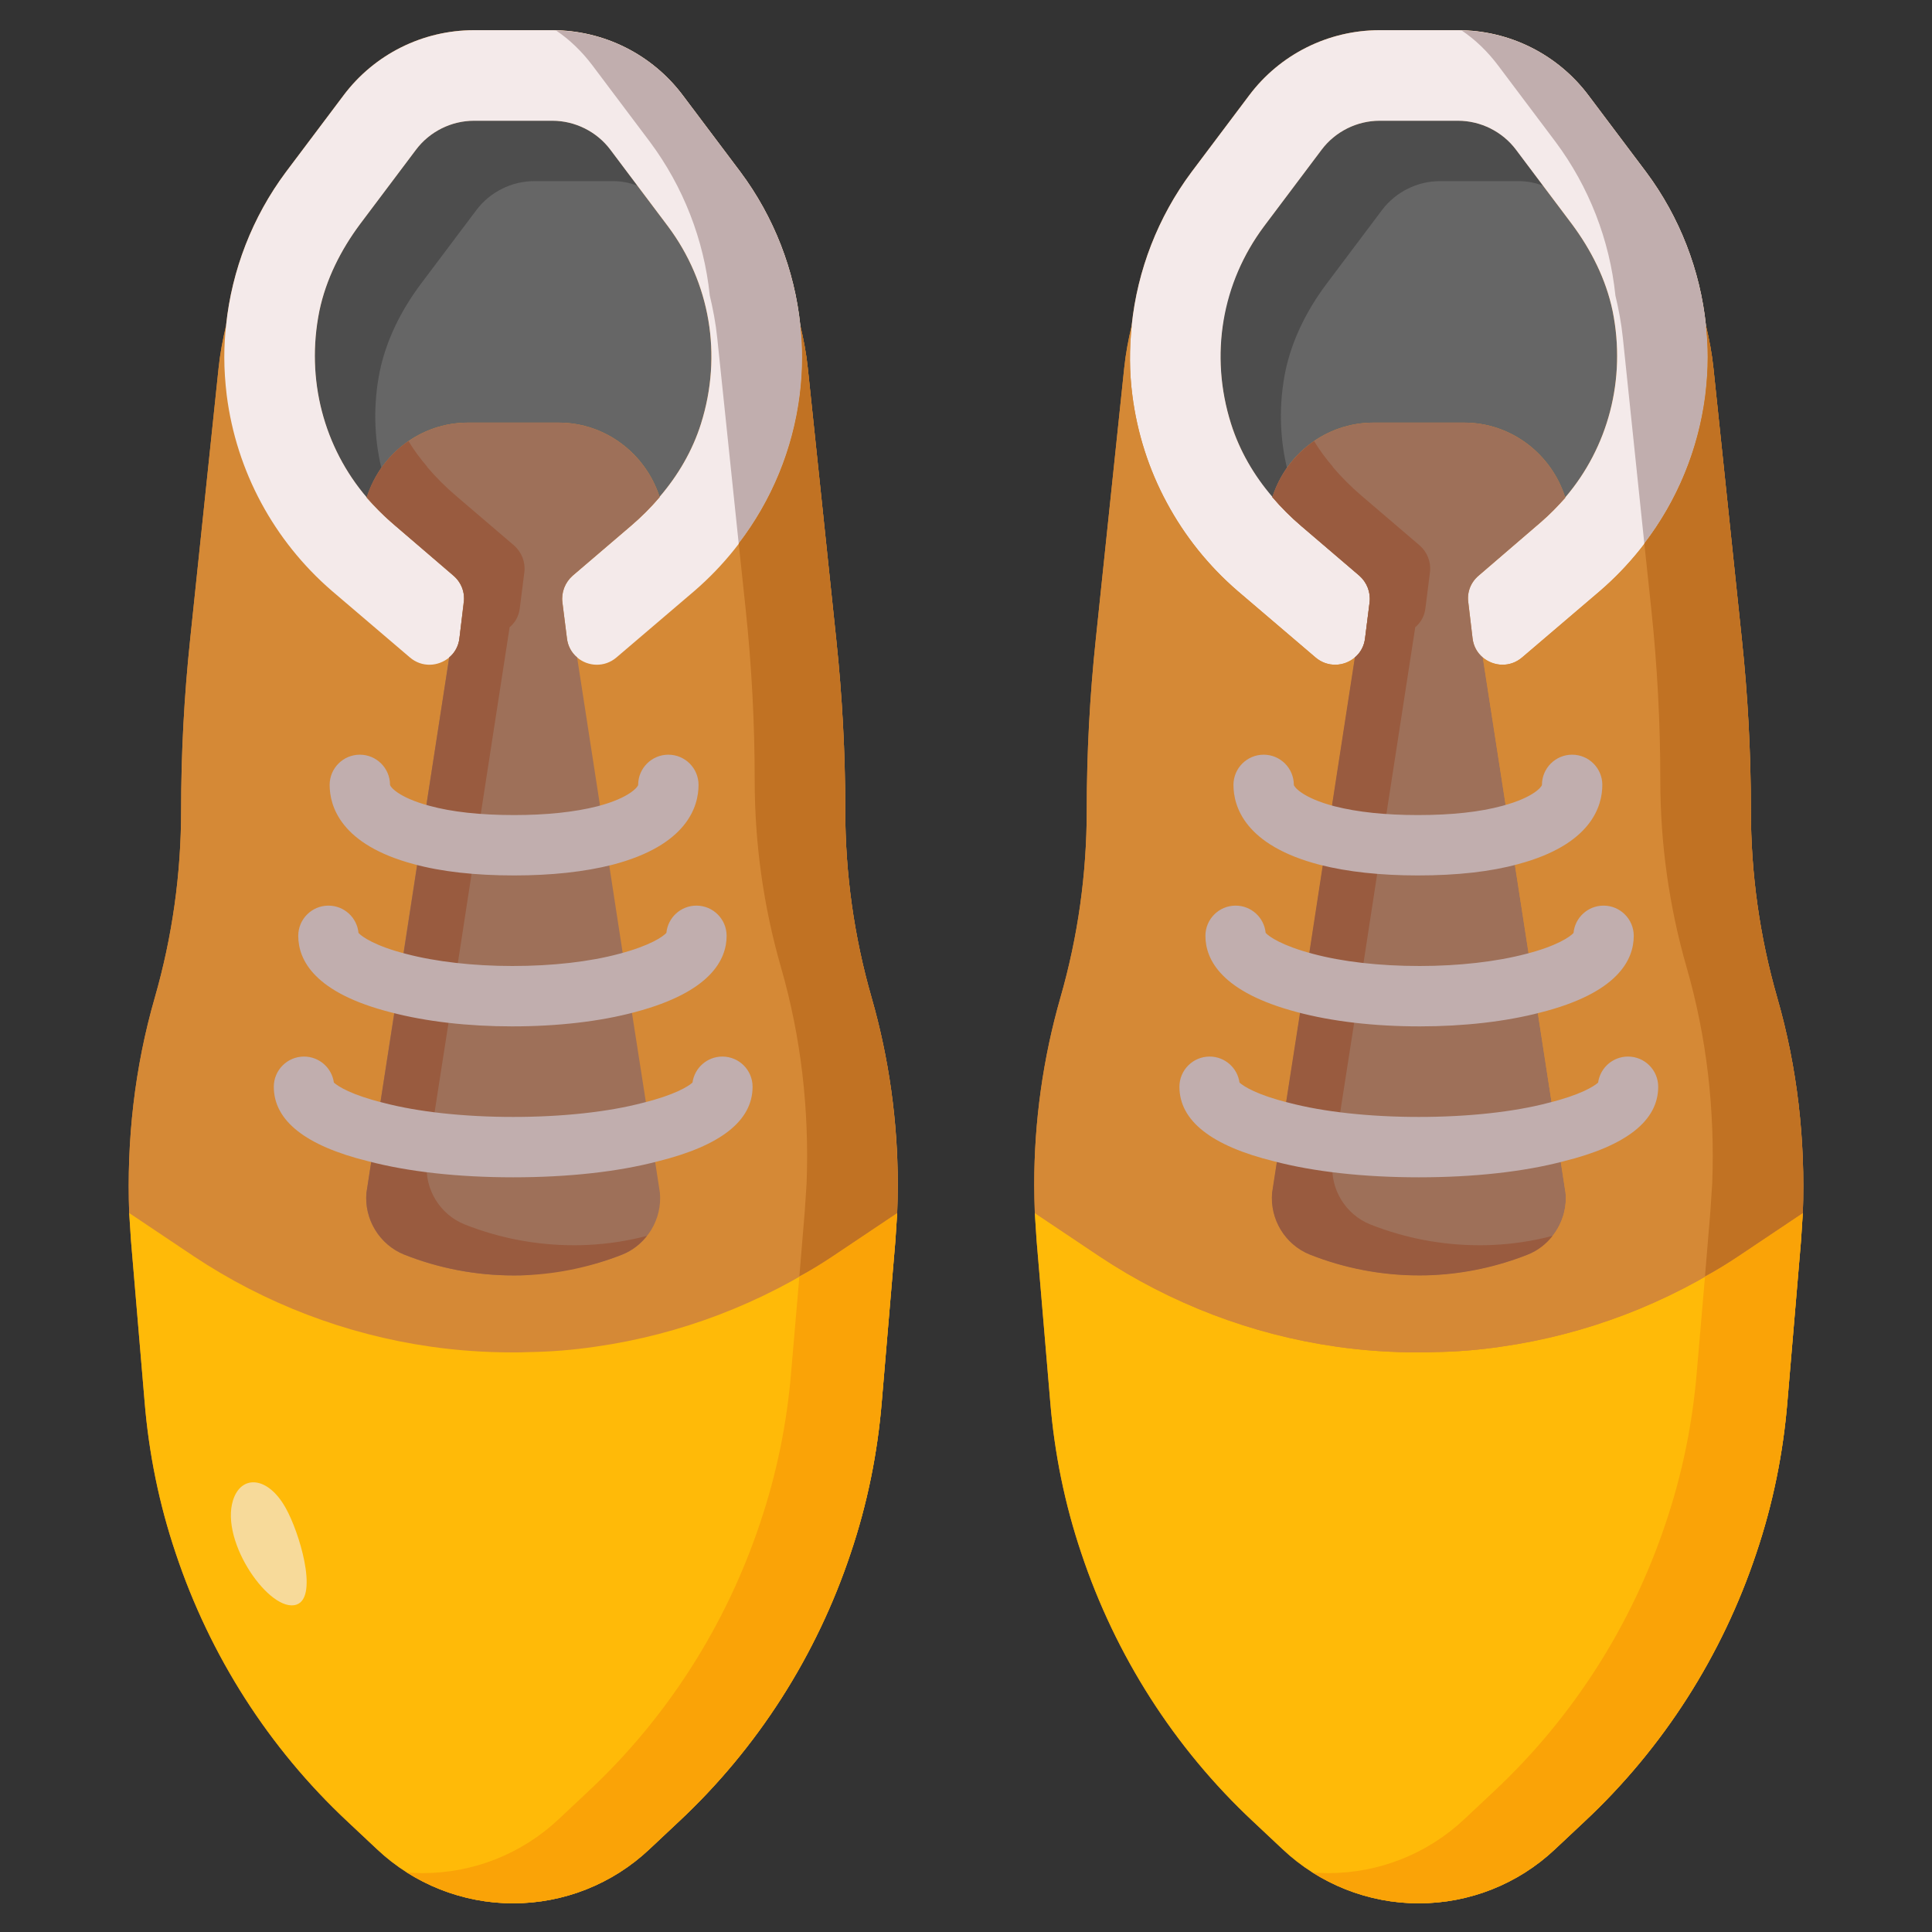 <svg id="Flat" height="512" viewBox="0 0 64 64" width="512" xmlns="http://www.w3.org/2000/svg"><rect x="0" y="0" width="64" height="64" fill="#333333" stroke="none"/><g><g fill="#d58936"><path d="m28 26.84c0-1.89-.1-3.78-.3-5.67l-.94-8.97c-.05-.49-.14-.96-.25-1.42v-.01c-.19-1.82-.87-3.58-1.98-5.07l-1.91-2.54c-1.02-1.36-2.62-2.16-4.32-2.16h-2.6c-1.7 0-3.3.8-4.32 2.16l-1.91 2.54c-1.11 1.49-1.79 3.25-1.98 5.07v.01c-.11.46-.2.93-.25 1.42l-.94 8.97c-.2 1.89-.3 3.78-.3 5.67 0 2.1-.29 4.18-.87 6.2-.67 2.32-.94 4.73-.85 7.15.02.31.04.61.06.92l.45 5.32c.14 1.71.48 3.39 1.03 5.02 1.13 3.39 3.08 6.45 5.69 8.89l.98.92c1.22 1.15 2.83 1.79 4.51 1.79s3.29-.64 4.51-1.79l.98-.92c2.61-2.44 4.56-5.5 5.69-8.89.55-1.63.89-3.31 1.03-5.02l.45-5.32c.02-.31.04-.61.06-.92.01-.32.02-.63.02-.95 0-2.09-.29-4.18-.87-6.2s-.87-4.1-.87-6.2z"/><path d="m58.87 33.04c-.58-2.02-.87-4.1-.87-6.2 0-1.89-.1-3.78-.3-5.67l-.94-8.97c-.05-.49-.14-.96-.25-1.42v-.01c-.19-1.82-.87-3.58-1.98-5.07l-1.91-2.54c-1.02-1.36-2.62-2.16-4.32-2.16h-2.6c-1.7 0-3.3.8-4.32 2.16l-1.91 2.54c-1.11 1.49-1.79 3.25-1.98 5.07v.01c-.11.46-.2.93-.25 1.42l-.94 8.97c-.2 1.89-.3 3.78-.3 5.67 0 2.1-.29 4.18-.87 6.2s-.87 4.11-.87 6.2c0 .32.01.63.02.95.02.31.04.61.06.92l.45 5.32c.14 1.71.48 3.39 1.03 5.02 1.13 3.39 3.08 6.45 5.69 8.89l.98.92c1.22 1.15 2.83 1.79 4.51 1.79s3.29-.64 4.51-1.79l.98-.92c2.61-2.44 4.56-5.5 5.69-8.89.55-1.63.89-3.31 1.03-5.02l.45-5.32c.02-.31.04-.61.06-.92.09-2.42-.18-4.83-.85-7.15z"/></g><path d="m28.87 33.04c-.58-2.02-.87-4.1-.87-6.2 0-1.89-.1-3.78-.3-5.67l-.94-8.97c-.05-.49-.14-.96-.25-1.42.08.76.08 1.54-.02 2.31-.16 1.26-.55 2.47-1.14 3.56-.59 1.1-1.38 2.09-2.34 2.92l-2.59 2.21c-.4.34-.95.3-1.3 0v.01l.91 5.89.75 4.88.77 4.94.31 2.01c.08.88-.43 1.72-1.25 2.05-.73.29-1.48.49-3.15.68-.15.01-.31.01-.46.01-1.22 0-2.45-.23-3.61-.69-.76-.31-1.26-1.06-1.26-1.87 0-.06 0-.12.01-.18l.31-2.01.76-4.93.76-4.91.91-5.88c-.36.3-.9.34-1.3 0l-2.59-2.21c-1.92-1.66-3.16-3.96-3.48-6.48-.05-.42-.08-.84-.08-1.26 0-.35.02-.71.06-1.05-.11.46-.2.93-.25 1.42l-.94 8.97c-.2 1.89-.3 3.78-.3 5.67 0 2.1-.29 4.18-.87 6.2-.67 2.32-.94 4.73-.85 7.15h.01l2.12 1.42c2.36 1.57 5.05 2.6 7.86 3 .91.13 1.82.19 2.73.19.17 0 .33 0 .5-.01.74-.01 1.49-.07 2.23-.18 2.81-.4 5.5-1.43 7.86-3l2.12-1.42h.01c.01-.32.02-.63.02-.95 0-2.09-.29-4.18-.87-6.2z" fill="#d58936"/><path d="m53.42 10.3c.46 2.28-.16 4.53-1.57 6.18-.45-1.43-1.78-2.48-3.35-2.48h-3c-1.57 0-2.89 1.04-3.35 2.46-.61-.71-1.09-1.53-1.37-2.42-.72-2.28-.3-4.68 1.09-6.54l1.91-2.54c.45-.6 1.17-.96 1.92-.96h2.6c.75 0 1.47.36 1.92.96l1.85 2.46c.64.86 1.13 1.83 1.35 2.88z" fill="#666"/><path d="m22.13 7.5c1.39 1.86 1.81 4.26 1.09 6.54-.28.89-.76 1.71-1.37 2.42-.46-1.42-1.78-2.46-3.35-2.46h-3c-1.57 0-2.9 1.05-3.35 2.48-1.41-1.65-2.03-3.9-1.57-6.18.22-1.05.71-2.02 1.35-2.88l1.85-2.46c.45-.6 1.17-.96 1.92-.96h2.6c.75 0 1.47.36 1.92.96z" fill="#666"/><path d="m21.11 6.15c-.26-.1-.53-.15-.81-.15h-2.6c-.75 0-1.47.36-1.92.96l-1.85 2.46c-.64.86-1.13 1.83-1.35 2.88-.22 1.09-.19 2.18.05 3.19-.2.3-.37.63-.48.99-1.41-1.65-2.03-3.9-1.57-6.18.22-1.05.71-2.02 1.35-2.88l1.85-2.46c.45-.6 1.17-.96 1.92-.96h2.6c.75 0 1.47.36 1.92.96z" fill="#4d4d4d"/><path d="m51.11 6.15c-.26-.1-.53-.15-.81-.15h-2.6c-.75 0-1.47.36-1.92.96l-1.85 2.46c-.64.86-1.13 1.83-1.35 2.88-.22 1.09-.19 2.18.05 3.19-.2.3-.37.63-.48.99-1.41-1.65-2.03-3.9-1.57-6.18.22-1.05.71-2.02 1.35-2.88l1.85-2.46c.45-.6 1.17-.96 1.92-.96h2.6c.75 0 1.47.36 1.92.96z" fill="#4d4d4d"/><path d="m10.99 19.57c-1.92-1.66-3.16-3.96-3.48-6.48-.05-.42-.08-.84-.08-1.26 0-.35.02-.71.06-1.05v-.01c.19-1.82.87-3.58 1.98-5.07l1.91-2.54c1.02-1.36 2.62-2.16 4.32-2.16h2.6c1.7 0 3.3.8 4.32 2.16l1.91 2.54c1.11 1.49 1.79 3.25 1.98 5.07v.01c.08.76.08 1.54-.02 2.31-.16 1.26-.55 2.47-1.14 3.56-.59 1.1-1.38 2.09-2.34 2.92l-2.59 2.21c-.4.34-.95.3-1.3 0-.18-.15-.31-.37-.34-.64l-.15-1.19c-.04-.33.09-.66.34-.88l1.93-1.65c.34-.29.66-.61.95-.95v-.01c.61-.71 1.09-1.53 1.37-2.42.72-2.28.3-4.68-1.09-6.54l-1.91-2.54c-.45-.6-1.17-.96-1.92-.96h-2.6c-.75 0-1.47.36-1.92.96l-1.85 2.46c-.64.86-1.13 1.83-1.35 2.88-.46 2.28.16 4.53 1.57 6.18v.01c.25.28.51.55.8.8l2.07 1.78c.26.22.39.55.34.89l-.14 1.18c-.03.27-.16.49-.34.64-.36.3-.9.34-1.3 0z" fill="#f4eaea"/><path d="m43.58 21.78-2.59-2.21c-.96-.83-1.75-1.82-2.34-2.92-.59-1.09-.98-2.3-1.14-3.56-.1-.77-.1-1.55-.02-2.31v-.01c.19-1.82.87-3.58 1.98-5.07l1.91-2.54c1.02-1.36 2.62-2.16 4.32-2.16h2.6c1.7 0 3.3.8 4.32 2.16l1.91 2.54c1.11 1.49 1.79 3.25 1.98 5.07v.01c.04.34.06.7.06 1.05 0 .42-.03.84-.08 1.26-.32 2.52-1.56 4.82-3.48 6.48l-2.59 2.21c-.4.34-.94.3-1.3 0-.18-.15-.31-.37-.34-.64l-.14-1.18c-.05-.34.08-.67.34-.89l2.07-1.78c.29-.25.55-.52.8-.8v-.01c1.41-1.65 2.03-3.9 1.57-6.18-.22-1.05-.71-2.02-1.35-2.88l-1.85-2.46c-.45-.6-1.17-.96-1.92-.96h-2.6c-.75 0-1.47.36-1.92.96l-1.91 2.54c-1.39 1.86-1.81 4.26-1.09 6.54.28.89.76 1.71 1.37 2.42v.01c.29.34.61.66.95.95l1.93 1.65c.25.22.38.55.34.88l-.15 1.19c-.03.27-.16.49-.34.64-.35.3-.9.34-1.3 0z" fill="#f4eaea"/><path d="m56.57 11.83c0 .42-.03.84-.08 1.26-.23 1.8-.93 3.49-2.02 4.91l-.71-6.8c-.05-.49-.14-.96-.25-1.42v-.01c-.19-1.82-.87-3.58-1.98-5.07l-1.91-2.54c-.34-.45-.75-.85-1.2-1.15 1.66.03 3.2.82 4.2 2.15l1.91 2.54c1.11 1.49 1.79 3.25 1.98 5.07v.01c.04.34.06.7.06 1.05z" fill="#c1aeae"/><path d="m36.41 41.61c2.36 1.57 5.05 2.6 7.86 3 .91.13 1.82.19 2.73.19.17 0 .33 0 .5-.01.74-.01 1.49-.07 2.23-.18 2.81-.4 5.5-1.43 7.86-3l2.12-1.42h.01c-.02.31-.04.61-.06.92l-.45 5.32c-.14 1.71-.48 3.39-1.03 5.02-1.13 3.39-3.08 6.45-5.69 8.89l-.98.92c-1.22 1.15-2.83 1.79-4.51 1.79s-3.29-.64-4.51-1.79l-.98-.92c-2.61-2.44-4.56-5.5-5.69-8.89-.55-1.63-.89-3.31-1.03-5.02l-.45-5.32c-.02-.31-.04-.61-.06-.92h.01z" fill="#ffba08"/><path d="m6.41 41.61c2.36 1.57 5.05 2.6 7.86 3 .91.13 1.82.19 2.73.19.17 0 .33 0 .5-.01.74-.01 1.49-.07 2.23-.18 2.81-.4 5.5-1.43 7.86-3l2.12-1.42h.01c-.02.31-.04.61-.06.92l-.45 5.32c-.14 1.71-.48 3.39-1.03 5.02-1.13 3.39-3.08 6.45-5.69 8.89l-.98.92c-1.22 1.15-2.83 1.79-4.51 1.79s-3.29-.64-4.51-1.79l-.98-.92c-2.61-2.44-4.56-5.5-5.69-8.89-.55-1.63-.89-3.31-1.03-5.02l-.45-5.32c-.02-.31-.04-.61-.06-.92h.01z" fill="#ffba08"/><path d="m51.86 39.51-.31-2.01-.76-4.93-.76-4.91-.91-5.88c-.18-.15-.31-.37-.34-.64l-.14-1.18c-.05-.34.08-.67.34-.89l2.07-1.78c.29-.25.55-.52.8-.8v-.01c-.45-1.43-1.78-2.48-3.35-2.48h-3c-1.57 0-2.89 1.04-3.35 2.46v.01c.29.34.61.66.95.95l1.93 1.65c.25.22.38.55.34.88l-.15 1.19c-.03.27-.16.49-.34.64v.01l-.91 5.89-.75 4.88-.77 4.94-.31 2.01c-.08.88.43 1.72 1.25 2.05 1.16.46 2.39.69 3.61.69.15 0 .31 0 .46-.01 1.07-.05 2.14-.28 3.15-.68.76-.31 1.26-1.06 1.26-1.87 0-.06 0-.12-.01-.18z" fill="#9e7059"/><path d="m21.55 37.5-.77-4.94-.75-4.88-.91-5.89v-.01c-.18-.15-.31-.37-.34-.64l-.15-1.19c-.04-.33.09-.66.34-.88l1.93-1.65c.34-.29.66-.61.95-.95v-.01c-.46-1.42-1.78-2.46-3.35-2.46h-3c-1.57 0-2.9 1.05-3.35 2.48v.01c.25.28.51.55.8.8l2.07 1.78c.26.22.39.55.34.89l-.14 1.18c-.03.27-.16.49-.34.64l-.91 5.88-.76 4.91-.76 4.93-.31 2.01c-.01.06-.01.12-.01.18 0 .81.5 1.56 1.26 1.87 1.16.46 2.39.69 3.61.69.15 0 .31 0 .46-.01 1.67-.19 2.42-.39 3.15-.68.82-.33 1.33-1.17 1.25-2.05z" fill="#9e7059"/><path d="m58.87 33.04c-.58-2.02-.87-4.1-.87-6.2 0-1.89-.1-3.78-.3-5.67l-.94-8.97c-.05-.49-.14-.96-.25-1.42.04.34.06.7.06 1.05 0 .42-.03.84-.08 1.26-.32 2.52-1.56 4.82-3.48 6.48l-2.59 2.21c-.4.34-.94.3-1.3 0l.91 5.88.76 4.91.76 4.93.31 2.01c.01.06.01.12.01.18 0 .81-.5 1.56-1.26 1.87-1.01.4-2.08.63-3.15.68-.15.01-.31.01-.46.01-1.22 0-2.45-.23-3.61-.69-.82-.33-1.33-1.17-1.25-2.05l.31-2.01.77-4.94.75-4.88.91-5.89v-.01c-.35.3-.9.34-1.3 0l-2.59-2.21c-.96-.83-1.75-1.82-2.34-2.92-.59-1.09-.98-2.3-1.14-3.56-.1-.77-.1-1.55-.02-2.31-.11.46-.2.93-.25 1.42l-.94 8.97c-.2 1.89-.3 3.78-.3 5.67 0 2.1-.29 4.18-.87 6.2s-.87 4.11-.87 6.2c0 .32.01.63.02.95h.01l2.12 1.42c2.36 1.57 5.05 2.6 7.86 3 .91.13 1.82.19 2.73.19.17 0 .33 0 .5-.01.74-.01 1.49-.07 2.23-.18 2.81-.4 5.5-1.43 7.86-3l2.12-1.42h.01c.09-2.42-.18-4.83-.85-7.15z" fill="#d58936"/><path d="m51.43 40.94c-.21.27-.49.49-.82.62-1.01.4-2.08.63-3.15.68-.15.01-.31.01-.46.01-1.22 0-2.45-.23-3.61-.69-.82-.33-1.33-1.17-1.25-2.05l.31-2.01.77-4.94.75-4.88.91-5.89v-.01c.18-.15.31-.37.34-.64l.15-1.19c.04-.33-.09-.66-.34-.88l-1.93-1.65c-.34-.29-.66-.61-.95-.95v-.01c.25-.76.74-1.41 1.38-1.85.18.3.39.58.62.85v.01c.29.34.61.66.95.95l1.93 1.65c.25.22.38.55.34.88l-.15 1.19c-.03.27-.16.49-.34.64v.01l-.91 5.89-.75 4.88-.77 4.94-.31 2.01c-.08.88.43 1.72 1.25 2.05 1.16.46 2.39.69 3.61.69.15 0 .31 0 .46-.01.66-.03 1.32-.13 1.97-.3z" fill="#995b3f"/><path d="m21.43 40.94c-.21.27-.49.49-.82.62-1.01.4-2.08.63-3.15.68-.15.01-.31.01-.46.01-1.22 0-2.45-.23-3.61-.69-.82-.33-1.33-1.17-1.25-2.05l.31-2.01.77-4.94.75-4.88.91-5.89v-.01c.18-.15.31-.37.34-.64l.15-1.19c.04-.33-.09-.66-.34-.88l-1.93-1.65c-.34-.29-.66-.61-.95-.95v-.01c.25-.76.74-1.41 1.38-1.85.18.3.39.58.62.85v.01c.29.34.61.66.95.95l1.93 1.65c.25.22.38.55.34.88l-.15 1.19c-.03.27-.16.49-.34.64v.01l-.91 5.89-.75 4.88-.77 4.94-.31 2.01c-.08.88.43 1.72 1.25 2.05 1.16.46 2.39.69 3.61.69.15 0 .31 0 .46-.01.66-.03 1.32-.13 1.97-.3z" fill="#995b3f"/><path d="m59.72 40.19c-.02.31-.04.61-.06.92l-.45 5.32c-.14 1.71-.48 3.39-1.03 5.02-1.13 3.39-3.08 6.45-5.69 8.89l-.98.92c-1.22 1.15-2.83 1.79-4.51 1.79-1.26 0-2.47-.36-3.52-1.02.17.01.35.02.52.02 1.68 0 3.29-.64 4.51-1.79l.98-.92c2.61-2.44 4.56-5.5 5.69-8.89.55-1.63.89-3.31 1.03-5.02l.27-3.14c.38-.21.75-.44 1.11-.68l2.12-1.42z" fill="#faa307"/><path d="m59.72 40.19h-.01l-2.12 1.42c-.36.24-.73.47-1.11.67l.18-2.17c.02-.31.04-.61.06-.92.09-2.42-.18-4.83-.85-7.15-.58-2.02-.87-4.1-.87-6.2 0-1.89-.1-3.78-.3-5.67l-.23-2.17c1.09-1.42 1.79-3.11 2.02-4.91.05-.42.08-.84.08-1.26 0-.35-.02-.71-.06-1.05.11.46.2.93.25 1.42l.94 8.97c.2 1.89.3 3.78.3 5.67 0 2.1.29 4.18.87 6.2.67 2.32.94 4.73.85 7.15z" fill="#c17223"/><path d="m26.57 11.83c0 .42-.03.84-.08 1.26-.23 1.8-.93 3.49-2.02 4.91l-.71-6.8c-.05-.49-.14-.96-.25-1.42v-.01c-.19-1.82-.87-3.58-1.98-5.07l-1.91-2.54c-.34-.45-.75-.85-1.2-1.15 1.66.03 3.2.82 4.2 2.15l1.91 2.54c1.11 1.49 1.79 3.25 1.98 5.07v.01c.04.34.06.7.06 1.05z" fill="#c1aeae"/><path d="m29.72 40.19c-.02.31-.04.61-.06.92l-.45 5.32c-.14 1.71-.48 3.39-1.03 5.02-1.13 3.39-3.08 6.45-5.69 8.89l-.98.92c-1.22 1.15-2.83 1.79-4.51 1.79-1.26 0-2.47-.36-3.52-1.02.17.01.35.02.52.02 1.68 0 3.29-.64 4.51-1.79l.98-.92c2.61-2.44 4.56-5.5 5.69-8.89.55-1.63.89-3.31 1.03-5.02l.27-3.14c.38-.21.75-.44 1.11-.68l2.12-1.42z" fill="#faa307"/><path d="m29.72 40.19h-.01l-2.12 1.42c-.36.24-.73.47-1.11.67l.18-2.17c.02-.31.04-.61.06-.92.09-2.42-.18-4.83-.85-7.15-.58-2.02-.87-4.1-.87-6.2 0-1.89-.1-3.78-.3-5.67l-.23-2.17c1.09-1.42 1.79-3.11 2.02-4.91.05-.42.08-.84.08-1.26 0-.35-.02-.71-.06-1.05.11.46.2.93.25 1.42l.94 8.97c.2 1.89.3 3.78.3 5.67 0 2.1.29 4.18.87 6.2.67 2.32.94 4.73.85 7.15z" fill="#c17223"/><g><g><path d="m17 39c-1.824 0-3.486-.185-4.805-.533-2.069-.51-3.125-1.341-3.125-2.467 0-.552.448-1 1-1 .505 0 .923.375.99.861.136.128.596.414 1.629.668 1.156.305 2.681.471 4.311.471s3.155-.166 4.294-.467c1.048-.259 1.509-.544 1.646-.672.067-.486.485-.861.99-.861.552 0 1 .448 1 1 0 1.126-1.057 1.957-3.141 2.471-1.303.344-2.965.529-4.789.529z" fill="#c1aeae"/></g><g><path d="m16.97 34c-1.471 0-2.858-.16-4.014-.463-2.541-.644-3.076-1.735-3.076-2.537 0-.552.448-1 1-1 .521 0 .948.397.996.905.113.125.554.435 1.58.695.985.259 2.231.4 3.514.4 1.336 0 2.564-.14 3.55-.406 1.015-.268 1.441-.565 1.555-.692.049-.506.475-.902.995-.902.552 0 1 .448 1 1 0 .787-.526 1.864-3.035 2.527-1.148.309-2.556.473-4.065.473z" fill="#c1aeae"/></g><g><path d="m17.03 29c-1.299 0-2.417-.126-3.325-.375-2.422-.647-2.785-1.922-2.785-2.625 0-.552.448-1 1-1s1 .448 1 1c0 .045.244.41 1.308.694.742.203 1.682.306 2.802.306 1.069 0 1.996-.097 2.755-.289 1.102-.286 1.355-.664 1.355-.711 0-.552.448-1 1-1s1 .448 1 1c0 .712-.372 2.003-2.859 2.648-.925.234-2.017.352-3.251.352z" fill="#c1aeae"/></g><g><path d="m47 39c-1.824 0-3.486-.185-4.805-.533-2.068-.51-3.125-1.341-3.125-2.467 0-.552.448-1 1-1 .505 0 .923.375.99.861.136.128.596.414 1.629.668 1.156.305 2.681.471 4.311.471s3.155-.166 4.294-.467c1.048-.259 1.509-.544 1.646-.672.067-.486.485-.861.99-.861.552 0 1 .448 1 1 0 1.126-1.057 1.957-3.141 2.471-1.303.344-2.965.529-4.789.529zm-5.93-3h.01z" fill="#c1aeae"/></g><g><path d="m47.03 34c-1.509 0-2.917-.164-4.069-.474-2.504-.662-3.03-1.739-3.03-2.526 0-.552.448-1 1-1 .52 0 .946.396.995.902.114.126.54.424 1.55.691.99.267 2.217.407 3.554.407 1.283 0 2.529-.141 3.507-.397 1.033-.262 1.475-.572 1.588-.697.047-.509.475-.906.995-.906.552 0 1 .448 1 1 0 .802-.535 1.893-3.084 2.539-1.148.301-2.536.461-4.006.461zm-5.1-3h.01z" fill="#c1aeae"/></g><g><path d="m46.97 29c-1.234 0-2.326-.118-3.245-.351-2.494-.646-2.865-1.937-2.865-2.649 0-.552.448-1 1-1s1 .448 1 1c0 .047.254.425 1.361.712.753.191 1.68.288 2.749.288 1.12 0 2.06-.103 2.794-.304 1.072-.286 1.315-.65 1.315-.696 0-.552.448-1 1-1s1 .448 1 1c0 .703-.363 1.978-2.792 2.626-.899.248-2.018.374-3.317.374z" fill="#c1aeae"/></g></g><path d="m10.08 51.706c-.127-.642-.386-1.341-.617-1.754-.59-1.058-1.475-1.109-1.744-.253-.436 1.387 1.236 3.751 2.104 3.456.377-.129.394-.755.257-1.449z" fill="#f7da9a"/></g></svg>